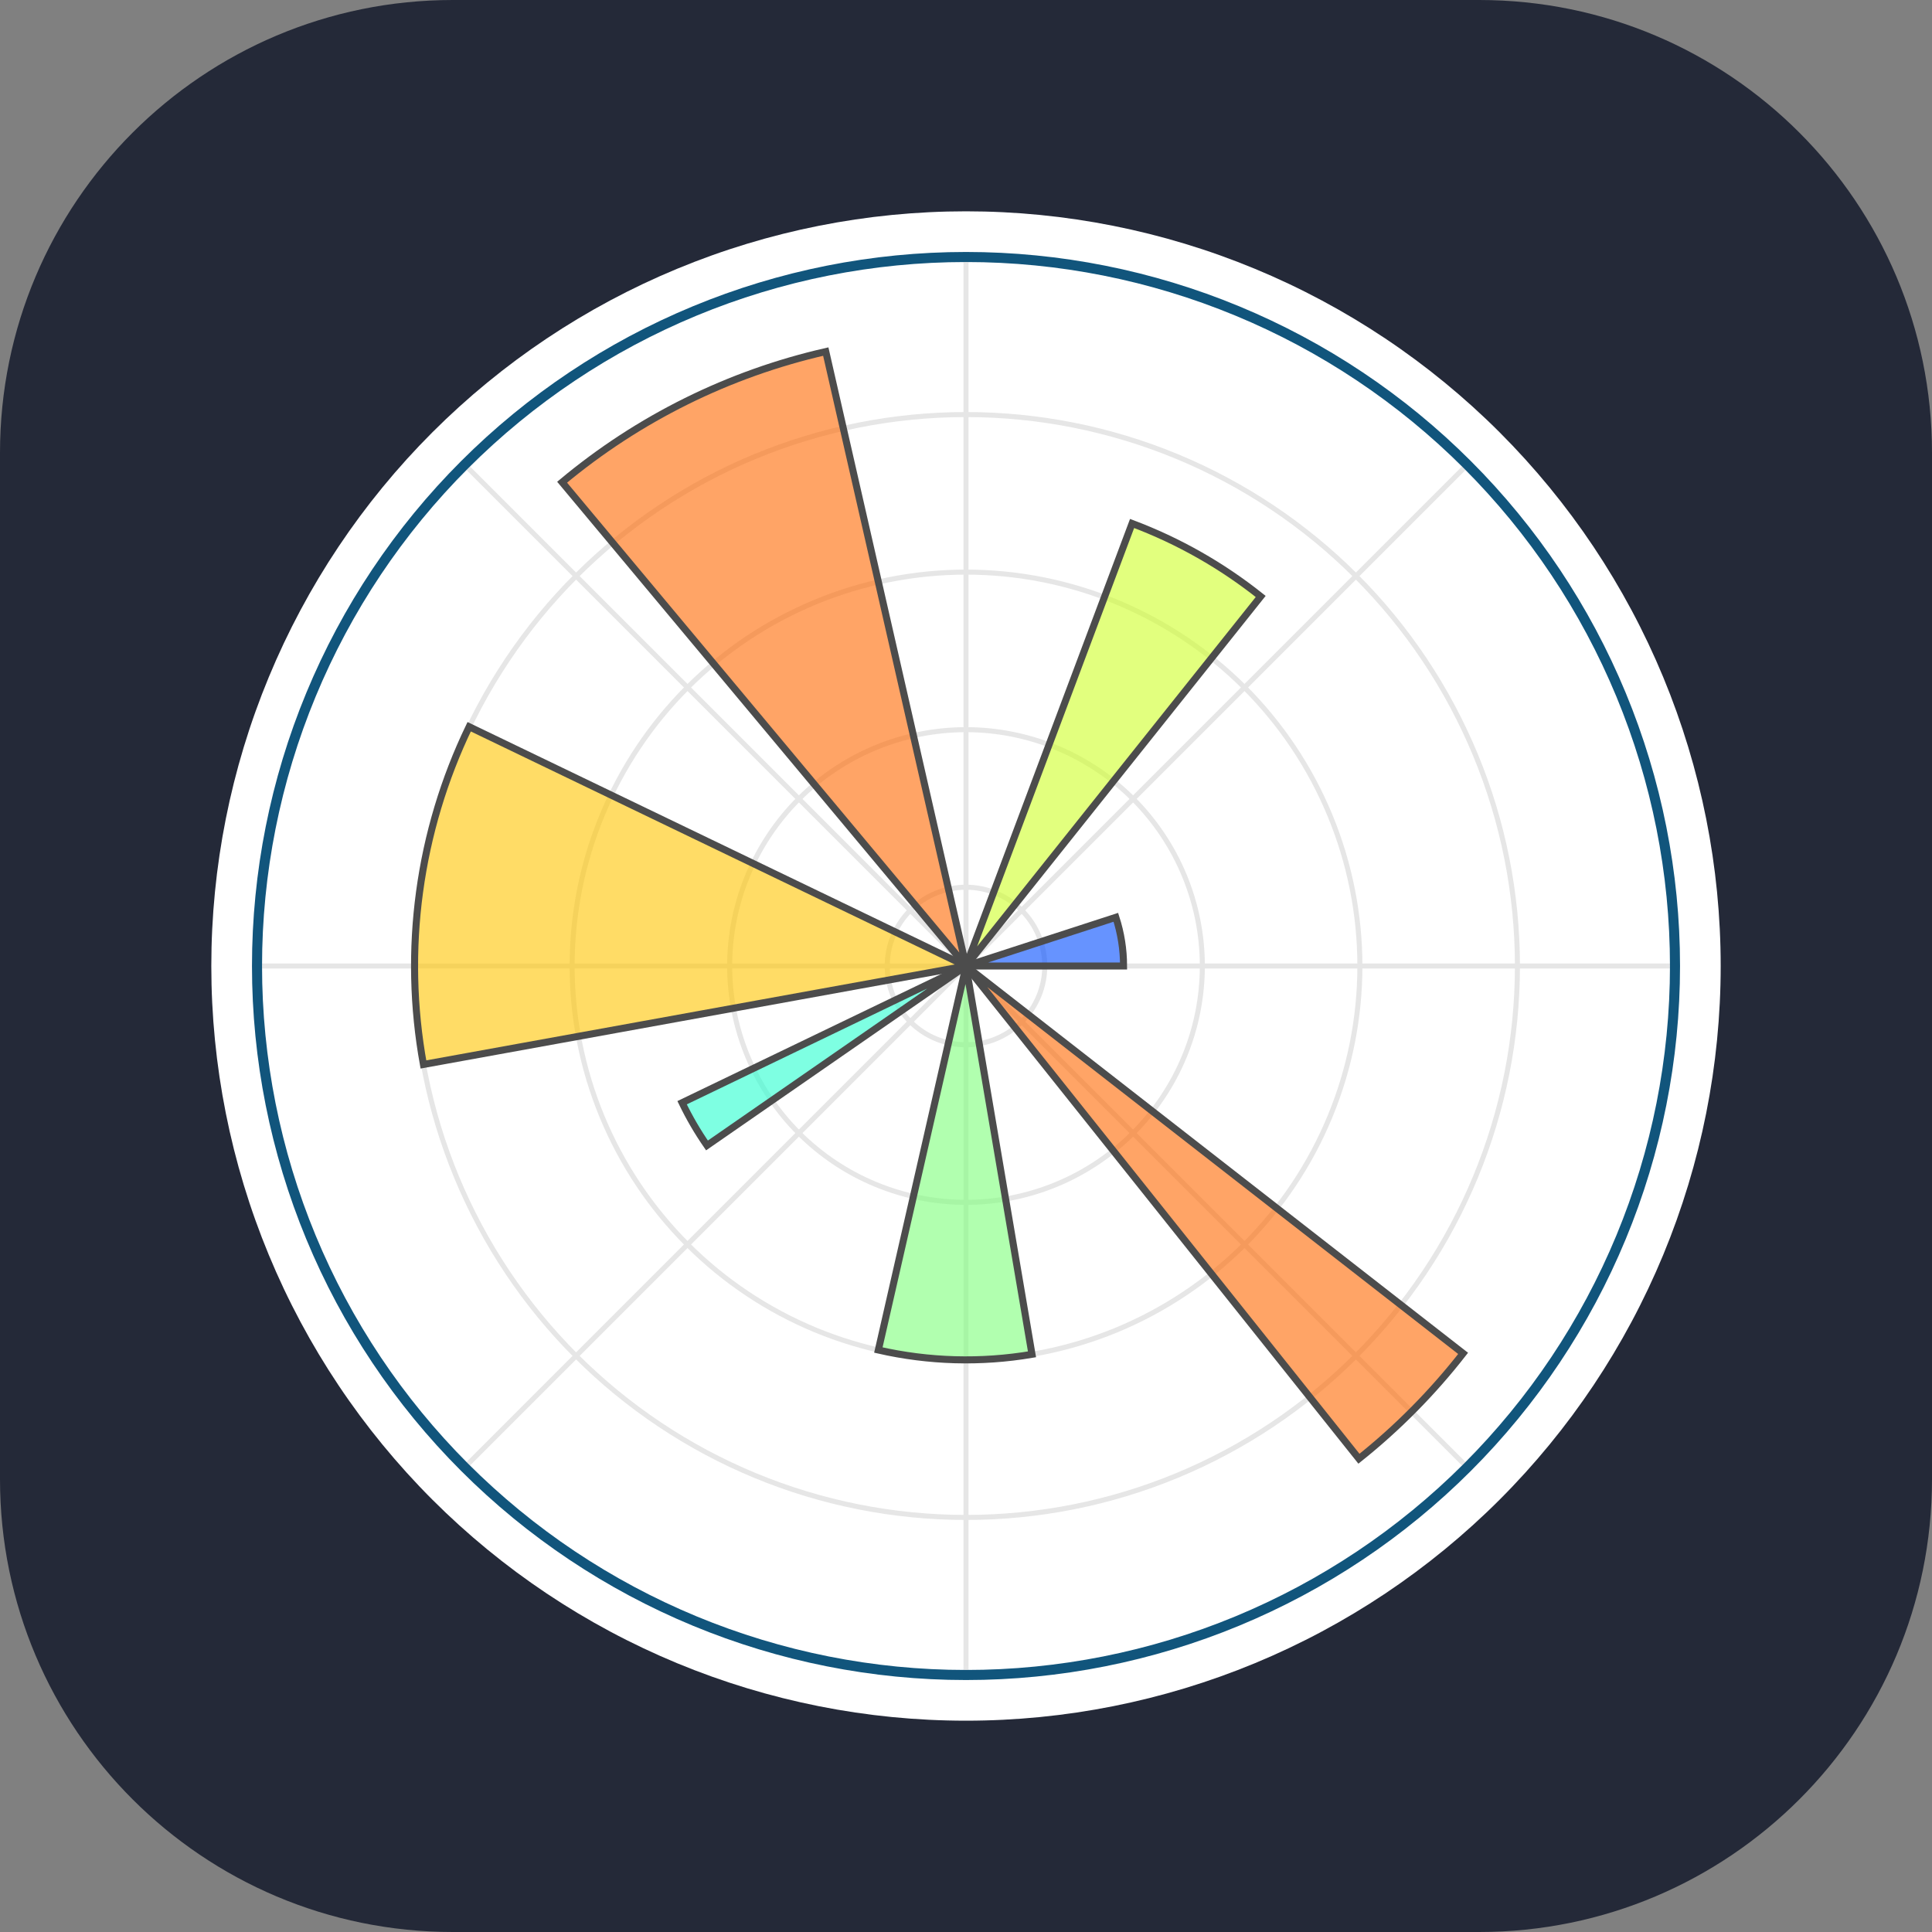 <svg width="256" height="256" viewBox="0 0 256 256" fill="none" xmlns="http://www.w3.org/2000/svg">
<rect x="0" y="0" width="256" height="256" fill="#808080" stroke="none"/>
<g clip-path="url(#clip0_225_1400)">
<path d="M196 0H60C26.863 0 0 26.863 0 60V196C0 229.137 26.863 256 60 256H196C229.137 256 256 229.137 256 196V60C256 26.863 229.137 0 196 0Z" fill="#242938"/>
<path d="M221.946 128C221.946 115.663 219.516 103.446 214.795 92.049C210.074 80.651 203.154 70.294 194.43 61.57C185.707 52.847 175.35 45.927 163.952 41.206C152.554 36.484 140.337 34.054 128 34.054C115.664 34.054 103.447 36.484 92.049 41.206C80.651 45.927 70.294 52.847 61.571 61.57C52.847 70.294 45.927 80.651 41.206 92.049C36.485 103.446 34.055 115.663 34.055 128C34.055 140.337 36.485 152.554 41.206 163.951C45.927 175.349 52.847 185.706 61.571 194.43C70.294 203.153 80.651 210.073 92.049 214.794C103.447 219.516 115.664 221.946 128 221.946C140.337 221.946 152.554 219.516 163.952 214.794C175.35 210.073 185.707 203.153 194.43 194.43C203.154 185.706 210.074 175.349 214.795 163.951C219.516 152.554 221.946 140.337 221.946 128Z" fill="white"/>
<path d="M228 128C228 141.132 225.413 154.136 220.388 166.268C215.363 178.401 207.996 189.425 198.711 198.711C189.425 207.996 178.401 215.363 166.268 220.388C154.136 225.413 141.132 228 128 228C114.868 228 101.864 225.413 89.732 220.388C77.599 215.363 66.575 207.996 57.289 198.711C48.004 189.425 40.637 178.401 35.612 166.268C30.587 154.136 28 141.132 28 128C28 114.868 30.587 101.864 35.612 89.732C40.637 77.599 48.004 66.575 57.289 57.289C66.575 48.004 77.599 40.637 89.732 35.612C101.864 30.587 114.868 28 128 28C141.132 28 154.136 30.587 166.268 35.612C178.401 40.637 189.425 48.004 198.711 57.289C207.996 66.575 215.363 77.599 220.388 89.732C225.413 101.864 228 114.868 228 128Z" fill="white"/>
<mask id="mask0_225_1400" style="mask-type:luminance" maskUnits="userSpaceOnUse" x="34" y="34" width="188" height="188">
<path d="M221.946 128C221.946 115.663 219.516 103.446 214.795 92.049C210.074 80.651 203.154 70.294 194.43 61.57C185.707 52.847 175.35 45.927 163.952 41.206C152.554 36.484 140.337 34.054 128 34.054C115.664 34.054 103.447 36.484 92.049 41.206C80.651 45.927 70.294 52.847 61.571 61.57C52.847 70.294 45.927 80.651 41.206 92.049C36.485 103.446 34.055 115.663 34.055 128C34.055 140.337 36.485 152.554 41.206 163.951C45.927 175.349 52.847 185.706 61.571 194.43C70.294 203.153 80.651 210.073 92.049 214.794C103.447 219.516 115.664 221.946 128 221.946C140.337 221.946 152.554 219.516 163.952 214.794C175.35 210.073 185.707 203.153 194.43 194.43C203.154 185.706 210.074 175.349 214.795 163.951C219.516 152.554 221.946 140.337 221.946 128Z" fill="white"/>
</mask>
<g mask="url(#mask0_225_1400)">
<path d="M128 128H221.946" stroke="#E6E6E6" stroke-width="0.667" stroke-linecap="square"/>
</g>
<mask id="mask1_225_1400" style="mask-type:luminance" maskUnits="userSpaceOnUse" x="34" y="34" width="188" height="188">
<path d="M221.946 128C221.946 115.663 219.516 103.446 214.795 92.049C210.074 80.651 203.154 70.294 194.43 61.57C185.707 52.847 175.35 45.927 163.952 41.206C152.554 36.484 140.337 34.054 128 34.054C115.664 34.054 103.447 36.484 92.049 41.206C80.651 45.927 70.294 52.847 61.571 61.57C52.847 70.294 45.927 80.651 41.206 92.049C36.485 103.446 34.055 115.663 34.055 128C34.055 140.337 36.485 152.554 41.206 163.951C45.927 175.349 52.847 185.706 61.571 194.43C70.294 203.153 80.651 210.073 92.049 214.794C103.447 219.516 115.664 221.946 128 221.946C140.337 221.946 152.554 219.516 163.952 214.794C175.35 210.073 185.707 203.153 194.43 194.43C203.154 185.706 210.074 175.349 214.795 163.951C219.516 152.554 221.946 140.337 221.946 128Z" fill="white"/>
</mask>
<g mask="url(#mask1_225_1400)">
<path d="M128 128L194.43 61.57" stroke="#E6E6E6" stroke-width="0.667" stroke-linecap="square"/>
</g>
<mask id="mask2_225_1400" style="mask-type:luminance" maskUnits="userSpaceOnUse" x="34" y="34" width="188" height="188">
<path d="M221.946 128C221.946 115.663 219.516 103.446 214.795 92.049C210.074 80.651 203.154 70.294 194.43 61.57C185.707 52.847 175.35 45.927 163.952 41.206C152.554 36.484 140.337 34.054 128 34.054C115.664 34.054 103.447 36.484 92.049 41.206C80.651 45.927 70.294 52.847 61.571 61.57C52.847 70.294 45.927 80.651 41.206 92.049C36.485 103.446 34.055 115.663 34.055 128C34.055 140.337 36.485 152.554 41.206 163.951C45.927 175.349 52.847 185.706 61.571 194.43C70.294 203.153 80.651 210.073 92.049 214.794C103.447 219.516 115.664 221.946 128 221.946C140.337 221.946 152.554 219.516 163.952 214.794C175.35 210.073 185.707 203.153 194.43 194.43C203.154 185.706 210.074 175.349 214.795 163.951C219.516 152.554 221.946 140.337 221.946 128Z" fill="white"/>
</mask>
<g mask="url(#mask2_225_1400)">
<path d="M128 128V34.054" stroke="#E6E6E6" stroke-width="0.667" stroke-linecap="square"/>
</g>
<mask id="mask3_225_1400" style="mask-type:luminance" maskUnits="userSpaceOnUse" x="34" y="34" width="188" height="188">
<path d="M221.946 128C221.946 115.663 219.516 103.446 214.795 92.049C210.074 80.651 203.154 70.294 194.43 61.57C185.707 52.847 175.35 45.927 163.952 41.206C152.554 36.484 140.337 34.054 128 34.054C115.664 34.054 103.447 36.484 92.049 41.206C80.651 45.927 70.294 52.847 61.571 61.57C52.847 70.294 45.927 80.651 41.206 92.049C36.485 103.446 34.055 115.663 34.055 128C34.055 140.337 36.485 152.554 41.206 163.951C45.927 175.349 52.847 185.706 61.571 194.43C70.294 203.153 80.651 210.073 92.049 214.794C103.447 219.516 115.664 221.946 128 221.946C140.337 221.946 152.554 219.516 163.952 214.794C175.35 210.073 185.707 203.153 194.43 194.43C203.154 185.706 210.074 175.349 214.795 163.951C219.516 152.554 221.946 140.337 221.946 128Z" fill="white"/>
</mask>
<g mask="url(#mask3_225_1400)">
<path d="M128.001 128L61.571 61.57" stroke="#E6E6E6" stroke-width="0.667" stroke-linecap="square"/>
</g>
<mask id="mask4_225_1400" style="mask-type:luminance" maskUnits="userSpaceOnUse" x="34" y="34" width="188" height="188">
<path d="M221.946 128C221.946 115.663 219.516 103.446 214.795 92.049C210.074 80.651 203.154 70.294 194.43 61.57C185.707 52.847 175.35 45.927 163.952 41.206C152.554 36.484 140.337 34.054 128 34.054C115.664 34.054 103.447 36.484 92.049 41.206C80.651 45.927 70.294 52.847 61.571 61.57C52.847 70.294 45.927 80.651 41.206 92.049C36.485 103.446 34.055 115.663 34.055 128C34.055 140.337 36.485 152.554 41.206 163.951C45.927 175.349 52.847 185.706 61.571 194.43C70.294 203.153 80.651 210.073 92.049 214.794C103.447 219.516 115.664 221.946 128 221.946C140.337 221.946 152.554 219.516 163.952 214.794C175.35 210.073 185.707 203.153 194.43 194.43C203.154 185.706 210.074 175.349 214.795 163.951C219.516 152.554 221.946 140.337 221.946 128Z" fill="white"/>
</mask>
<g mask="url(#mask4_225_1400)">
<path d="M128 128H34.055" stroke="#E6E6E6" stroke-width="0.667" stroke-linecap="square"/>
</g>
<mask id="mask5_225_1400" style="mask-type:luminance" maskUnits="userSpaceOnUse" x="34" y="34" width="188" height="188">
<path d="M221.946 128C221.946 115.663 219.516 103.446 214.795 92.049C210.074 80.651 203.154 70.294 194.43 61.57C185.707 52.847 175.35 45.927 163.952 41.206C152.554 36.484 140.337 34.054 128 34.054C115.664 34.054 103.447 36.484 92.049 41.206C80.651 45.927 70.294 52.847 61.571 61.57C52.847 70.294 45.927 80.651 41.206 92.049C36.485 103.446 34.055 115.663 34.055 128C34.055 140.337 36.485 152.554 41.206 163.951C45.927 175.349 52.847 185.706 61.571 194.43C70.294 203.153 80.651 210.073 92.049 214.794C103.447 219.516 115.664 221.946 128 221.946C140.337 221.946 152.554 219.516 163.952 214.794C175.35 210.073 185.707 203.153 194.43 194.43C203.154 185.706 210.074 175.349 214.795 163.951C219.516 152.554 221.946 140.337 221.946 128Z" fill="white"/>
</mask>
<g mask="url(#mask5_225_1400)">
<path d="M128.001 128L61.571 194.43" stroke="#E6E6E6" stroke-width="0.667" stroke-linecap="square"/>
</g>
<mask id="mask6_225_1400" style="mask-type:luminance" maskUnits="userSpaceOnUse" x="34" y="34" width="188" height="188">
<path d="M221.946 128C221.946 115.663 219.516 103.446 214.795 92.049C210.074 80.651 203.154 70.294 194.43 61.57C185.707 52.847 175.35 45.927 163.952 41.206C152.554 36.484 140.337 34.054 128 34.054C115.664 34.054 103.447 36.484 92.049 41.206C80.651 45.927 70.294 52.847 61.571 61.57C52.847 70.294 45.927 80.651 41.206 92.049C36.485 103.446 34.055 115.663 34.055 128C34.055 140.337 36.485 152.554 41.206 163.951C45.927 175.349 52.847 185.706 61.571 194.43C70.294 203.153 80.651 210.073 92.049 214.794C103.447 219.516 115.664 221.946 128 221.946C140.337 221.946 152.554 219.516 163.952 214.794C175.35 210.073 185.707 203.153 194.43 194.43C203.154 185.706 210.074 175.349 214.795 163.951C219.516 152.554 221.946 140.337 221.946 128Z" fill="white"/>
</mask>
<g mask="url(#mask6_225_1400)">
<path d="M128 128V221.946" stroke="#E6E6E6" stroke-width="0.667" stroke-linecap="square"/>
</g>
<mask id="mask7_225_1400" style="mask-type:luminance" maskUnits="userSpaceOnUse" x="34" y="34" width="188" height="188">
<path d="M221.946 128C221.946 115.663 219.516 103.446 214.795 92.049C210.074 80.651 203.154 70.294 194.43 61.57C185.707 52.847 175.35 45.927 163.952 41.206C152.554 36.484 140.337 34.054 128 34.054C115.664 34.054 103.447 36.484 92.049 41.206C80.651 45.927 70.294 52.847 61.571 61.57C52.847 70.294 45.927 80.651 41.206 92.049C36.485 103.446 34.055 115.663 34.055 128C34.055 140.337 36.485 152.554 41.206 163.951C45.927 175.349 52.847 185.706 61.571 194.43C70.294 203.153 80.651 210.073 92.049 214.794C103.447 219.516 115.664 221.946 128 221.946C140.337 221.946 152.554 219.516 163.952 214.794C175.35 210.073 185.707 203.153 194.43 194.43C203.154 185.706 210.074 175.349 214.795 163.951C219.516 152.554 221.946 140.337 221.946 128Z" fill="white"/>
</mask>
<g mask="url(#mask7_225_1400)">
<path d="M128 128L194.43 194.43" stroke="#E6E6E6" stroke-width="0.667" stroke-linecap="square"/>
</g>
<mask id="mask8_225_1400" style="mask-type:luminance" maskUnits="userSpaceOnUse" x="34" y="34" width="188" height="188">
<path d="M221.946 128C221.946 115.663 219.516 103.446 214.795 92.049C210.074 80.651 203.154 70.294 194.43 61.57C185.707 52.847 175.35 45.927 163.952 41.206C152.554 36.484 140.337 34.054 128 34.054C115.664 34.054 103.447 36.484 92.049 41.206C80.651 45.927 70.294 52.847 61.571 61.57C52.847 70.294 45.927 80.651 41.206 92.049C36.485 103.446 34.055 115.663 34.055 128C34.055 140.337 36.485 152.554 41.206 163.951C45.927 175.349 52.847 185.706 61.571 194.43C70.294 203.153 80.651 210.073 92.049 214.794C103.447 219.516 115.664 221.946 128 221.946C140.337 221.946 152.554 219.516 163.952 214.794C175.35 210.073 185.707 203.153 194.43 194.43C203.154 185.706 210.074 175.349 214.795 163.951C219.516 152.554 221.946 140.337 221.946 128Z" fill="white"/>
</mask>
<g mask="url(#mask8_225_1400)">
<path d="M138.438 128C138.438 126.629 138.168 125.272 137.644 124.005C137.119 122.739 136.35 121.588 135.381 120.619C134.412 119.65 133.261 118.881 131.995 118.356C130.728 117.832 129.371 117.562 128 117.562C126.629 117.562 125.272 117.832 124.005 118.356C122.739 118.881 121.588 119.65 120.619 120.619C119.65 121.588 118.881 122.739 118.356 124.005C117.832 125.272 117.562 126.629 117.562 128C117.562 129.371 117.832 130.728 118.356 131.995C118.881 133.261 119.65 134.412 120.619 135.381C121.588 136.35 122.739 137.119 124.005 137.644C125.272 138.168 126.629 138.438 128 138.438C129.371 138.438 130.728 138.168 131.995 137.644C133.261 137.119 134.412 136.35 135.381 135.381C136.35 134.412 137.119 133.261 137.644 131.995C138.168 130.728 138.438 129.371 138.438 128Z" stroke="#E6E6E6" stroke-width="0.667" stroke-linecap="square"/>
</g>
<mask id="mask9_225_1400" style="mask-type:luminance" maskUnits="userSpaceOnUse" x="34" y="34" width="188" height="188">
<path d="M221.946 128C221.946 115.663 219.516 103.446 214.795 92.049C210.074 80.651 203.154 70.294 194.43 61.57C185.707 52.847 175.35 45.927 163.952 41.206C152.554 36.484 140.337 34.054 128 34.054C115.664 34.054 103.447 36.484 92.049 41.206C80.651 45.927 70.294 52.847 61.571 61.57C52.847 70.294 45.927 80.651 41.206 92.049C36.485 103.446 34.055 115.663 34.055 128C34.055 140.337 36.485 152.554 41.206 163.951C45.927 175.349 52.847 185.706 61.571 194.43C70.294 203.153 80.651 210.073 92.049 214.794C103.447 219.516 115.664 221.946 128 221.946C140.337 221.946 152.554 219.516 163.952 214.794C175.35 210.073 185.707 203.153 194.43 194.43C203.154 185.706 210.074 175.349 214.795 163.951C219.516 152.554 221.946 140.337 221.946 128Z" fill="white"/>
</mask>
<g mask="url(#mask9_225_1400)">
<path d="M159.316 128C159.316 123.888 158.506 119.815 156.932 116.016C155.358 112.217 153.051 108.765 150.144 105.857C147.236 102.949 143.783 100.642 139.984 99.069C136.185 97.495 132.113 96.685 128 96.685C123.888 96.685 119.816 97.495 116.016 99.069C112.217 100.642 108.765 102.949 105.857 105.857C102.949 108.765 100.642 112.217 99.069 116.016C97.495 119.815 96.685 123.888 96.685 128C96.685 132.112 97.495 136.185 99.069 139.984C100.642 143.783 102.949 147.235 105.857 150.143C108.765 153.051 112.217 155.358 116.016 156.932C119.816 158.505 123.888 159.315 128 159.315C132.113 159.315 136.185 158.505 139.984 156.932C143.783 155.358 147.236 153.051 150.144 150.143C153.051 147.235 155.358 143.783 156.932 139.984C158.506 136.185 159.316 132.112 159.316 128Z" stroke="#E6E6E6" stroke-width="0.667" stroke-linecap="square"/>
</g>
<mask id="mask10_225_1400" style="mask-type:luminance" maskUnits="userSpaceOnUse" x="34" y="34" width="188" height="188">
<path d="M221.946 128C221.946 115.663 219.516 103.446 214.795 92.049C210.074 80.651 203.154 70.294 194.43 61.57C185.707 52.847 175.35 45.927 163.952 41.206C152.554 36.484 140.337 34.054 128 34.054C115.664 34.054 103.447 36.484 92.049 41.206C80.651 45.927 70.294 52.847 61.571 61.57C52.847 70.294 45.927 80.651 41.206 92.049C36.485 103.446 34.055 115.663 34.055 128C34.055 140.337 36.485 152.554 41.206 163.951C45.927 175.349 52.847 185.706 61.571 194.43C70.294 203.153 80.651 210.073 92.049 214.794C103.447 219.516 115.664 221.946 128 221.946C140.337 221.946 152.554 219.516 163.952 214.794C175.35 210.073 185.707 203.153 194.43 194.43C203.154 185.706 210.074 175.349 214.795 163.951C219.516 152.554 221.946 140.337 221.946 128Z" fill="white"/>
</mask>
<g mask="url(#mask10_225_1400)">
<path d="M180.192 128C180.192 121.146 178.842 114.359 176.219 108.027C173.597 101.695 169.752 95.941 164.906 91.095C160.059 86.248 154.305 82.404 147.973 79.781C141.641 77.158 134.854 75.808 128 75.808C121.146 75.808 114.359 77.158 108.027 79.781C101.695 82.404 95.941 86.248 91.095 91.095C86.248 95.941 82.404 101.695 79.781 108.027C77.158 114.359 75.808 121.146 75.808 128C75.808 134.854 77.158 141.641 79.781 147.973C82.404 154.305 86.248 160.059 91.095 164.905C95.941 169.752 101.695 173.596 108.027 176.219C114.359 178.842 121.146 180.192 128 180.192C134.854 180.192 141.641 178.842 147.973 176.219C154.305 173.596 160.059 169.752 164.906 164.905C169.752 160.059 173.597 154.305 176.219 147.973C178.842 141.641 180.192 134.854 180.192 128Z" stroke="#E6E6E6" stroke-width="0.667" stroke-linecap="square"/>
</g>
<mask id="mask11_225_1400" style="mask-type:luminance" maskUnits="userSpaceOnUse" x="34" y="34" width="188" height="188">
<path d="M221.946 128C221.946 115.663 219.516 103.446 214.795 92.049C210.074 80.651 203.154 70.294 194.43 61.57C185.707 52.847 175.35 45.927 163.952 41.206C152.554 36.484 140.337 34.054 128 34.054C115.664 34.054 103.447 36.484 92.049 41.206C80.651 45.927 70.294 52.847 61.571 61.57C52.847 70.294 45.927 80.651 41.206 92.049C36.485 103.446 34.055 115.663 34.055 128C34.055 140.337 36.485 152.554 41.206 163.951C45.927 175.349 52.847 185.706 61.571 194.43C70.294 203.153 80.651 210.073 92.049 214.794C103.447 219.516 115.664 221.946 128 221.946C140.337 221.946 152.554 219.516 163.952 214.794C175.35 210.073 185.707 203.153 194.43 194.43C203.154 185.706 210.074 175.349 214.795 163.951C219.516 152.554 221.946 140.337 221.946 128Z" fill="white"/>
</mask>
<g mask="url(#mask11_225_1400)">
<path d="M201.069 128C201.069 118.405 199.179 108.903 195.507 100.038C191.835 91.173 186.453 83.117 179.668 76.332C172.883 69.548 164.828 64.165 155.963 60.493C147.098 56.821 137.596 54.931 128.001 54.931C118.405 54.931 108.903 56.821 100.038 60.493C91.173 64.165 83.118 69.548 76.333 76.332C69.548 83.117 64.166 91.173 60.494 100.038C56.822 108.903 54.932 118.405 54.932 128C54.932 137.595 56.822 147.097 60.494 155.962C64.166 164.827 69.548 172.883 76.333 179.667C83.118 186.452 91.173 191.835 100.038 195.507C108.903 199.179 118.405 201.069 128.001 201.069C137.596 201.069 147.098 199.179 155.963 195.507C164.828 191.835 172.883 186.452 179.668 179.667C186.453 172.883 191.835 164.827 195.507 155.962C199.179 147.097 201.069 137.595 201.069 128Z" stroke="#E6E6E6" stroke-width="0.667" stroke-linecap="square"/>
</g>
<mask id="mask12_225_1400" style="mask-type:luminance" maskUnits="userSpaceOnUse" x="34" y="34" width="188" height="188">
<path d="M221.946 128C221.946 115.663 219.516 103.446 214.795 92.049C210.074 80.651 203.154 70.294 194.43 61.57C185.707 52.847 175.35 45.927 163.952 41.206C152.554 36.484 140.337 34.054 128 34.054C115.664 34.054 103.447 36.484 92.049 41.206C80.651 45.927 70.294 52.847 61.571 61.57C52.847 70.294 45.927 80.651 41.206 92.049C36.485 103.446 34.055 115.663 34.055 128C34.055 140.337 36.485 152.554 41.206 163.951C45.927 175.349 52.847 185.706 61.571 194.43C70.294 203.153 80.651 210.073 92.049 214.794C103.447 219.516 115.664 221.946 128 221.946C140.337 221.946 152.554 219.516 163.952 214.794C175.35 210.073 185.707 203.153 194.43 194.43C203.154 185.706 210.074 175.349 214.795 163.951C219.516 152.554 221.946 140.337 221.946 128Z" fill="white"/>
</mask>
<g mask="url(#mask12_225_1400)">
<path d="M128 128L147.855 121.549C148.193 122.589 148.449 123.654 148.62 124.734C148.791 125.814 148.877 126.906 148.877 128H128Z" fill="#004CFF" fill-opacity="0.6" stroke="#4C4C4C" stroke-width="0.933"/>
</g>
<mask id="mask13_225_1400" style="mask-type:luminance" maskUnits="userSpaceOnUse" x="34" y="34" width="188" height="188">
<path d="M221.946 128C221.946 115.663 219.516 103.446 214.795 92.049C210.074 80.651 203.154 70.294 194.43 61.57C185.707 52.847 175.35 45.927 163.952 41.206C152.554 36.484 140.337 34.054 128 34.054C115.664 34.054 103.447 36.484 92.049 41.206C80.651 45.927 70.294 52.847 61.571 61.57C52.847 70.294 45.927 80.651 41.206 92.049C36.485 103.446 34.055 115.663 34.055 128C34.055 140.337 36.485 152.554 41.206 163.951C45.927 175.349 52.847 185.706 61.571 194.43C70.294 203.153 80.651 210.073 92.049 214.794C103.447 219.516 115.664 221.946 128 221.946C140.337 221.946 152.554 219.516 163.952 214.794C175.35 210.073 185.707 203.153 194.43 194.43C203.154 185.706 210.074 175.349 214.795 163.951C219.516 152.554 221.946 140.337 221.946 128Z" fill="white"/>
</mask>
<g mask="url(#mask13_225_1400)">
<path d="M128 128L150.007 69.363C153.079 70.516 156.055 71.909 158.909 73.528C161.762 75.147 164.484 76.988 167.049 79.034L128 128Z" fill="#CEFF29" fill-opacity="0.6" stroke="#4C4C4C" stroke-width="0.933"/>
</g>
<mask id="mask14_225_1400" style="mask-type:luminance" maskUnits="userSpaceOnUse" x="34" y="34" width="188" height="188">
<path d="M221.946 128C221.946 115.663 219.516 103.446 214.795 92.049C210.074 80.651 203.154 70.294 194.43 61.57C185.707 52.847 175.35 45.927 163.952 41.206C152.554 36.484 140.337 34.054 128 34.054C115.664 34.054 103.447 36.484 92.049 41.206C80.651 45.927 70.294 52.847 61.571 61.57C52.847 70.294 45.927 80.651 41.206 92.049C36.485 103.446 34.055 115.663 34.055 128C34.055 140.337 36.485 152.554 41.206 163.951C45.927 175.349 52.847 185.706 61.571 194.43C70.294 203.153 80.651 210.073 92.049 214.794C103.447 219.516 115.664 221.946 128 221.946C140.337 221.946 152.554 219.516 163.952 214.794C175.35 210.073 185.707 203.153 194.43 194.43C203.154 185.706 210.074 175.349 214.795 163.951C219.516 152.554 221.946 140.337 221.946 128Z" fill="white"/>
</mask>
<g mask="url(#mask14_225_1400)">
<path d="M128.001 128L74.483 63.896C79.523 59.688 85.043 56.089 90.926 53.174C96.81 50.259 103.017 48.047 109.419 46.586L128.001 128Z" fill="#FF6800" fill-opacity="0.6" stroke="#4C4C4C" stroke-width="0.933"/>
</g>
<mask id="mask15_225_1400" style="mask-type:luminance" maskUnits="userSpaceOnUse" x="34" y="34" width="188" height="188">
<path d="M221.946 128C221.946 115.663 219.516 103.446 214.795 92.049C210.074 80.651 203.154 70.294 194.43 61.57C185.707 52.847 175.35 45.927 163.952 41.206C152.554 36.484 140.337 34.054 128 34.054C115.664 34.054 103.447 36.484 92.049 41.206C80.651 45.927 70.294 52.847 61.571 61.57C52.847 70.294 45.927 80.651 41.206 92.049C36.485 103.446 34.055 115.663 34.055 128C34.055 140.337 36.485 152.554 41.206 163.951C45.927 175.349 52.847 185.706 61.571 194.43C70.294 203.153 80.651 210.073 92.049 214.794C103.447 219.516 115.664 221.946 128 221.946C140.337 221.946 152.554 219.516 163.952 214.794C175.35 210.073 185.707 203.153 194.43 194.43C203.154 185.706 210.074 175.349 214.795 163.951C219.516 152.554 221.946 140.337 221.946 128Z" fill="white"/>
</mask>
<g mask="url(#mask15_225_1400)">
<path d="M128.001 128L56.106 141.047C54.737 133.503 54.564 125.79 55.593 118.192C56.622 110.594 58.841 103.205 62.168 96.297L128.001 128Z" fill="#FFC400" fill-opacity="0.6" stroke="#4C4C4C" stroke-width="0.933"/>
</g>
<mask id="mask16_225_1400" style="mask-type:luminance" maskUnits="userSpaceOnUse" x="34" y="34" width="188" height="188">
<path d="M221.946 128C221.946 115.663 219.516 103.446 214.795 92.049C210.074 80.651 203.154 70.294 194.43 61.57C185.707 52.847 175.35 45.927 163.952 41.206C152.554 36.484 140.337 34.054 128 34.054C115.664 34.054 103.447 36.484 92.049 41.206C80.651 45.927 70.294 52.847 61.571 61.57C52.847 70.294 45.927 80.651 41.206 92.049C36.485 103.446 34.055 115.663 34.055 128C34.055 140.337 36.485 152.554 41.206 163.951C45.927 175.349 52.847 185.706 61.571 194.43C70.294 203.153 80.651 210.073 92.049 214.794C103.447 219.516 115.664 221.946 128 221.946C140.337 221.946 152.554 219.516 163.952 214.794C175.35 210.073 185.707 203.153 194.43 194.43C203.154 185.706 210.074 175.349 214.795 163.951C219.516 152.554 221.946 140.337 221.946 128Z" fill="white"/>
</mask>
<g mask="url(#mask16_225_1400)">
<path d="M128.001 128L93.679 151.778C93.056 150.879 92.469 149.957 91.919 149.012C91.369 148.067 90.856 147.101 90.382 146.116L128.001 128Z" fill="#29FFCE" fill-opacity="0.6" stroke="#4C4C4C" stroke-width="0.933"/>
</g>
<mask id="mask17_225_1400" style="mask-type:luminance" maskUnits="userSpaceOnUse" x="34" y="34" width="188" height="188">
<path d="M221.946 128C221.946 115.663 219.516 103.446 214.795 92.049C210.074 80.651 203.154 70.294 194.43 61.57C185.707 52.847 175.35 45.927 163.952 41.206C152.554 36.484 140.337 34.054 128 34.054C115.664 34.054 103.447 36.484 92.049 41.206C80.651 45.927 70.294 52.847 61.571 61.57C52.847 70.294 45.927 80.651 41.206 92.049C36.485 103.446 34.055 115.663 34.055 128C34.055 140.337 36.485 152.554 41.206 163.951C45.927 175.349 52.847 185.706 61.571 194.43C70.294 203.153 80.651 210.073 92.049 214.794C103.447 219.516 115.664 221.946 128 221.946C140.337 221.946 152.554 219.516 163.952 214.794C175.35 210.073 185.707 203.153 194.43 194.43C203.154 185.706 210.074 175.349 214.795 163.951C219.516 152.554 221.946 140.337 221.946 128Z" fill="white"/>
</mask>
<g mask="url(#mask17_225_1400)">
<path d="M128.001 128L136.744 179.455C133.373 180.027 129.955 180.267 126.537 180.172C123.12 180.076 119.72 179.644 116.387 178.884L128.001 128Z" fill="#7DFF7A" fill-opacity="0.6" stroke="#4C4C4C" stroke-width="0.933"/>
</g>
<mask id="mask18_225_1400" style="mask-type:luminance" maskUnits="userSpaceOnUse" x="34" y="34" width="188" height="188">
<path d="M221.946 128C221.946 115.663 219.516 103.446 214.795 92.049C210.074 80.651 203.154 70.294 194.43 61.57C185.707 52.847 175.35 45.927 163.952 41.206C152.554 36.484 140.337 34.054 128 34.054C115.664 34.054 103.447 36.484 92.049 41.206C80.651 45.927 70.294 52.847 61.571 61.57C52.847 70.294 45.927 80.651 41.206 92.049C36.485 103.446 34.055 115.663 34.055 128C34.055 140.337 36.485 152.554 41.206 163.951C45.927 175.349 52.847 185.706 61.571 194.43C70.294 203.153 80.651 210.073 92.049 214.794C103.447 219.516 115.664 221.946 128 221.946C140.337 221.946 152.554 219.516 163.952 214.794C175.35 210.073 185.707 203.153 194.43 194.43C203.154 185.706 210.074 175.349 214.795 163.951C219.516 152.554 221.946 140.337 221.946 128Z" fill="white"/>
</mask>
<g mask="url(#mask18_225_1400)">
<path d="M128 128L193.869 179.33C191.852 181.918 189.685 184.384 187.379 186.716C185.072 189.049 182.631 191.243 180.066 193.289L128 128Z" fill="#FF6800" fill-opacity="0.6" stroke="#4C4C4C" stroke-width="0.933"/>
</g>
<path d="M221.946 128C221.946 115.663 219.516 103.446 214.795 92.049C210.074 80.651 203.154 70.294 194.43 61.57C185.707 52.847 175.35 45.927 163.952 41.206C152.554 36.484 140.337 34.054 128 34.054C115.664 34.054 103.447 36.484 92.049 41.206C80.651 45.927 70.294 52.847 61.571 61.57C52.847 70.294 45.927 80.651 41.206 92.049C36.485 103.446 34.055 115.663 34.055 128C34.055 140.337 36.485 152.554 41.206 163.951C45.927 175.349 52.847 185.706 61.571 194.43C70.294 203.153 80.651 210.073 92.049 214.794C103.447 219.516 115.664 221.946 128 221.946C140.337 221.946 152.554 219.516 163.952 214.794C175.35 210.073 185.707 203.153 194.43 194.43C203.154 185.706 210.074 175.349 214.795 163.951C219.516 152.554 221.946 140.337 221.946 128Z" stroke="#11557C" stroke-width="1.333" stroke-linecap="square"/>
</g>
<defs>
<clipPath id="clip0_225_1400">
<rect width="256" height="256" fill="white"/>
</clipPath>
</defs>
</svg>
